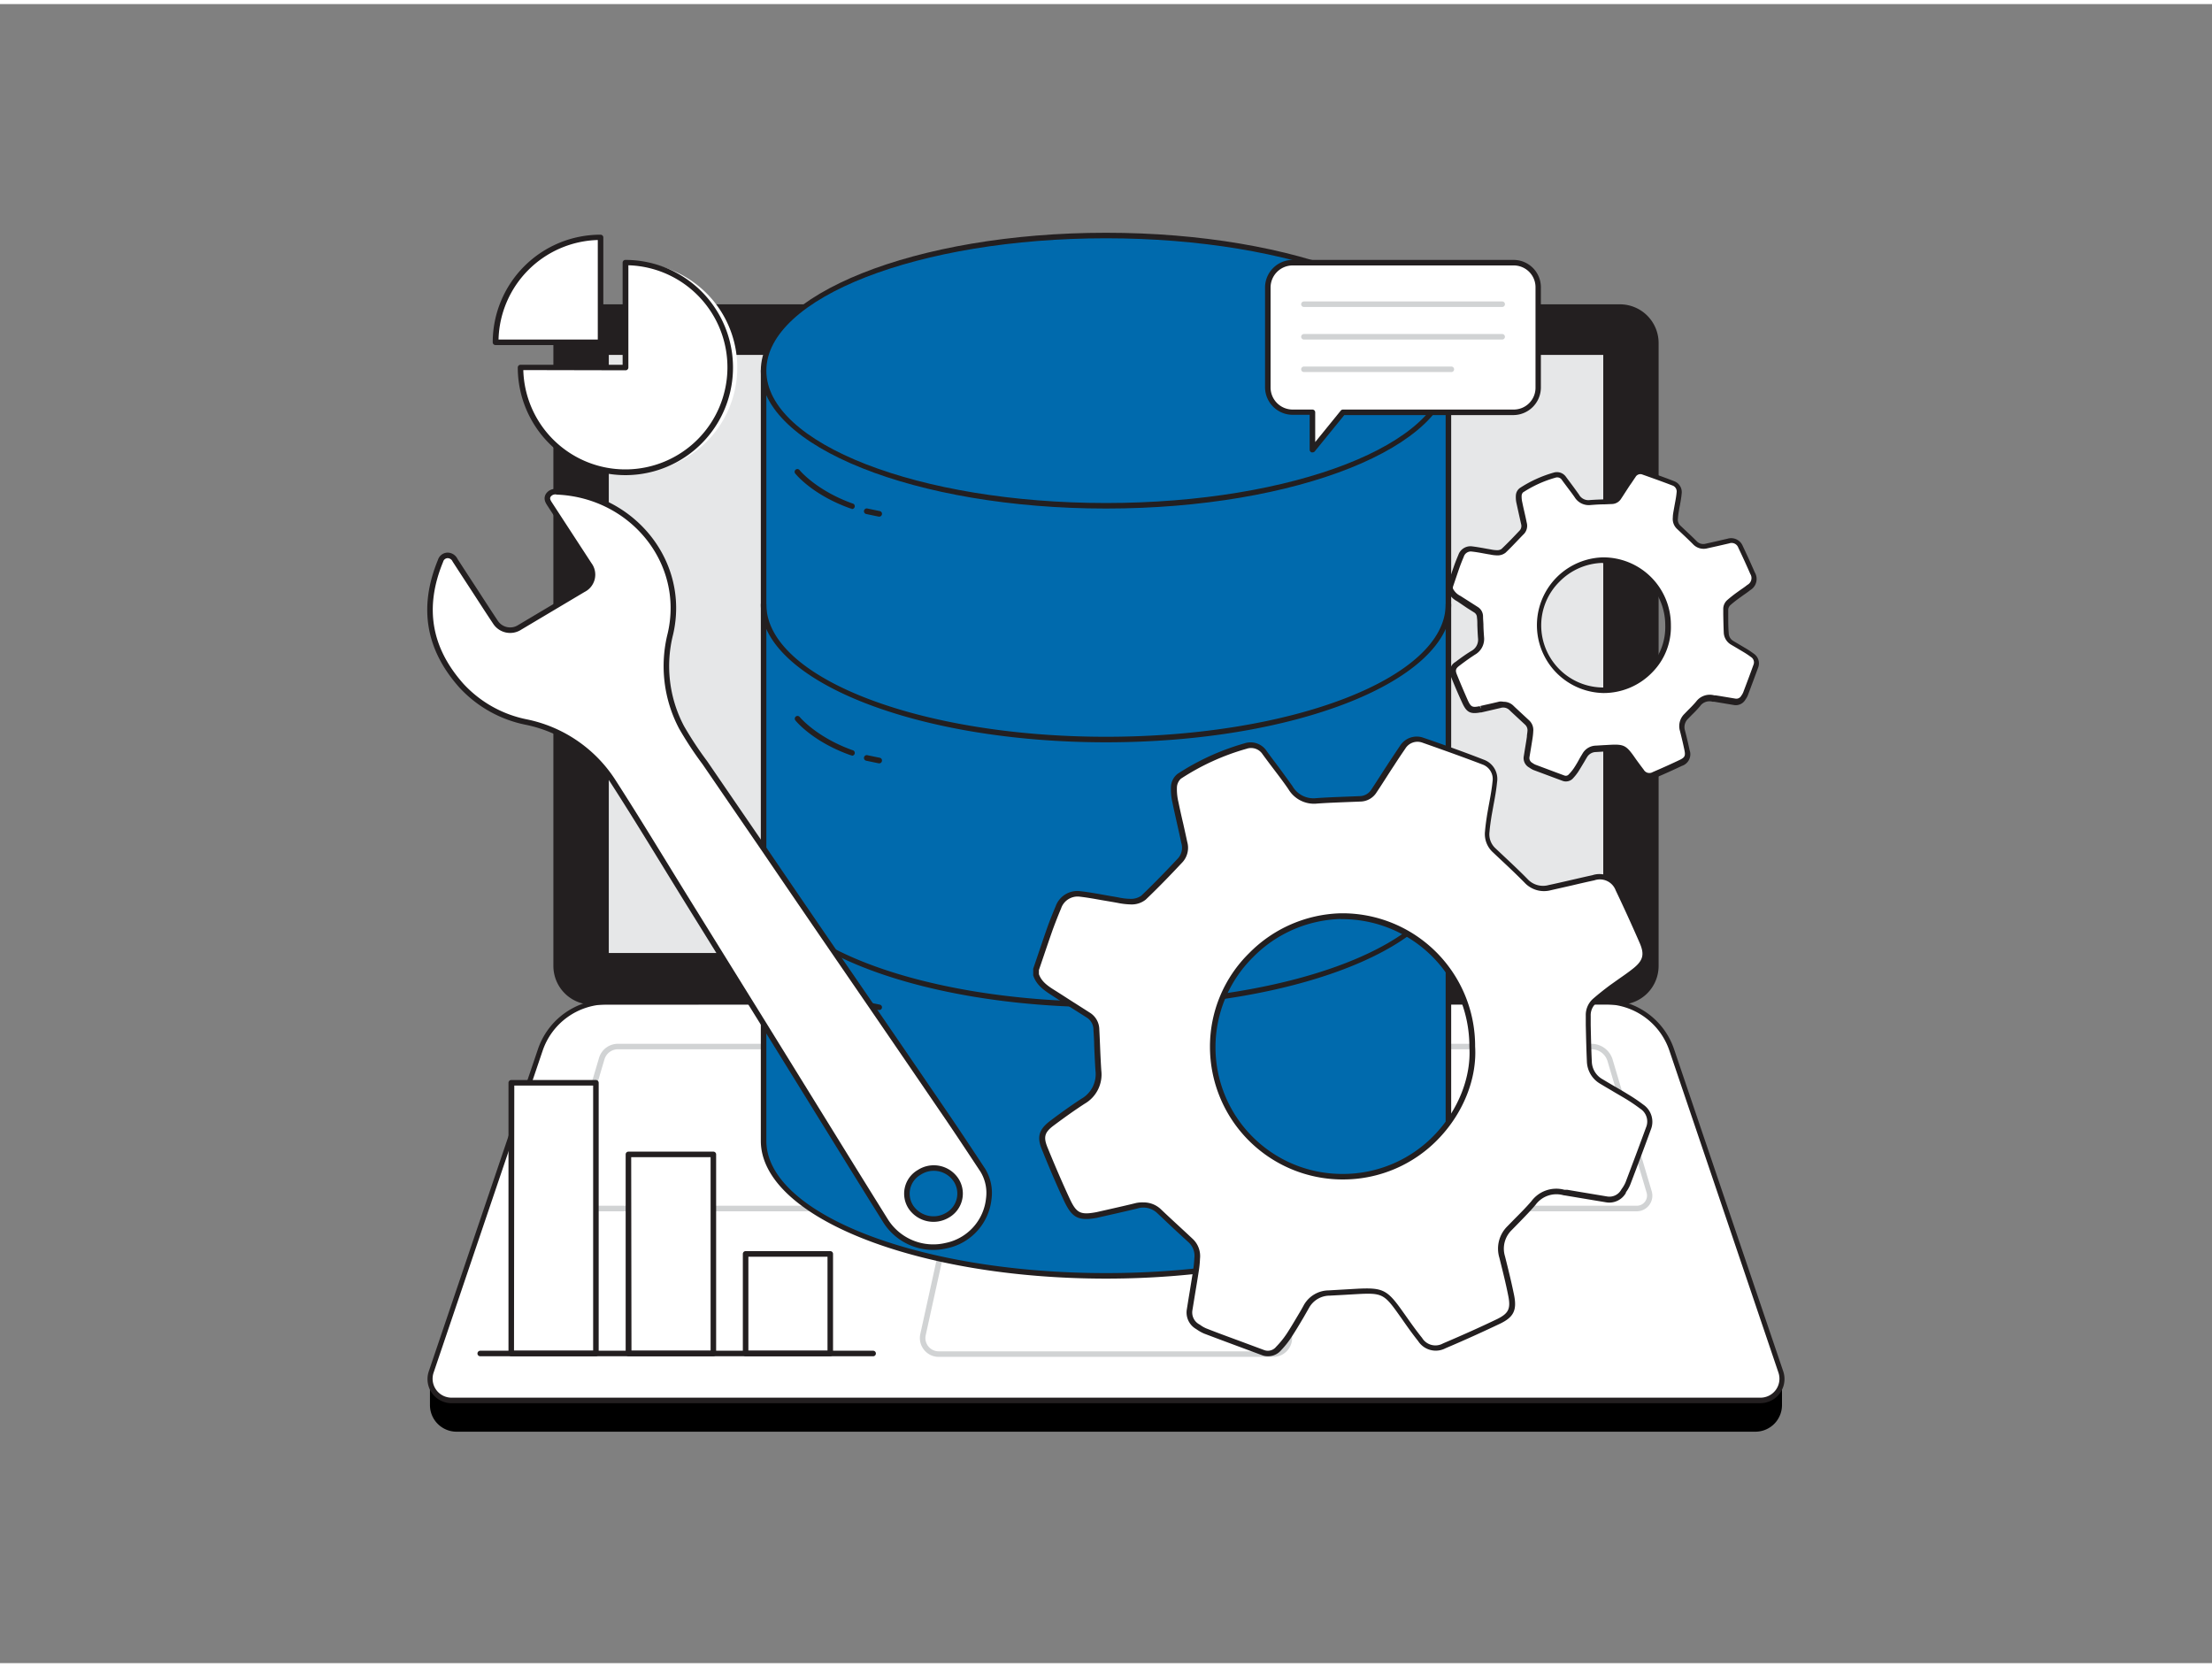 <svg xmlns="http://www.w3.org/2000/svg" viewBox="0 0 400 300" width="406" height="306" class="illustration styles_illustrationTablet__1DWOa"><rect x="0" y="0" width="400" height="300" fill="#808080" stroke="none"/><g id="_516_data_and_settings_flatline" data-name="#516_data_and_settings_flatline"><path d="M77.76,248.22H322.24a0,0,0,0,1,0,0v5.12a4.81,4.81,0,0,1-4.81,4.81H82.56a4.81,4.81,0,0,1-4.81-4.81v-5.12A0,0,0,0,1,77.76,248.22Z"></path><path d="M318.35,252.49H81.65A3.88,3.88,0,0,1,78,247.36L97.7,189.1a12.79,12.79,0,0,1,12.1-8.67H290.2a12.79,12.79,0,0,1,12.1,8.67L322,247.36A3.88,3.88,0,0,1,318.35,252.49Z" fill="#fff"></path><path d="M318.35,253H81.65a4.36,4.36,0,0,1-4.12-5.74L97.27,189a13.22,13.22,0,0,1,12.53-9H290.2a13.22,13.22,0,0,1,12.53,9l19.74,58.25a4.36,4.36,0,0,1-4.12,5.74ZM109.8,180.88a12.33,12.33,0,0,0-11.67,8.37L78.4,247.5A3.43,3.43,0,0,0,81.65,252h236.7a3.43,3.43,0,0,0,3.25-4.53l-19.73-58.25a12.33,12.33,0,0,0-11.67-8.37Z" fill="#231f20"></path><path d="M296,218.3H104.4a3.2,3.2,0,0,1-3.07-4.12l7-23.64a3.55,3.55,0,0,1,3.39-2.53H287.81a4,4,0,0,1,3.8,2.83l7.07,23.82A2.83,2.83,0,0,1,296,218.3ZM111.75,189a2.55,2.55,0,0,0-2.44,1.81l-7,23.65a2.21,2.21,0,0,0,2.11,2.83H296a1.84,1.84,0,0,0,1.76-2.36l-7.08-23.82a3,3,0,0,0-2.84-2.11Z" fill="#d1d3d4"></path><path d="M230.25,244.62h-60.5a3.36,3.36,0,0,1-2.65-1.27,3.39,3.39,0,0,1-.68-2.86l2.89-13.15a5.26,5.26,0,0,1,5.09-4.09h51.2a5.26,5.26,0,0,1,5.09,4.09l2.89,13.15a3.39,3.39,0,0,1-.68,2.86A3.36,3.36,0,0,1,230.25,244.62ZM174.4,224.25a4.23,4.23,0,0,0-4.11,3.31L167.4,240.7a2.4,2.4,0,0,0,2.35,2.92h60.5a2.4,2.4,0,0,0,2.35-2.92l-2.89-13.14a4.23,4.23,0,0,0-4.11-3.31Z" fill="#d1d3d4"></path><rect x="100.56" y="54.78" width="198.88" height="125.65" rx="6.51" fill="#231f20"></rect><path d="M292.93,180.93H107.07a7,7,0,0,1-7-7V61.29a7,7,0,0,1,7-7H292.93a7,7,0,0,1,7,7V173.92A7,7,0,0,1,292.93,180.93ZM107.07,55.28a6,6,0,0,0-6,6V173.92a6,6,0,0,0,6,6H292.93a6,6,0,0,0,6-6V61.29a6,6,0,0,0-6-6Z" fill="#231f20"></path><rect x="110.09" y="63.44" width="179.83" height="108.15" fill="#e6e7e8"></rect><path d="M138.08,66.29V205.54C138.08,219,165.8,230,200,230s61.92-10.94,61.92-24.43V66.29Z" fill="#006aad"></path><path d="M200,230.47c-34.42,0-62.42-11.19-62.42-24.93V66.29a.5.5,0,0,1,.5-.5H261.92a.5.5,0,0,1,.5.5V205.54C262.42,219.28,234.42,230.47,200,230.47ZM138.58,66.79V205.54c0,13.19,27.55,23.93,61.42,23.93s61.42-10.74,61.42-23.93V66.79Z" fill="#231f20"></path><ellipse cx="200" cy="66.29" rx="61.92" ry="24.43" fill="#006aad"></ellipse><path d="M200,91.22c-34.42,0-62.42-11.19-62.42-24.93s28-24.94,62.42-24.94,62.42,11.19,62.42,24.94S234.42,91.22,200,91.22Zm0-48.87c-33.87,0-61.42,10.74-61.42,23.94S166.13,90.22,200,90.22s61.42-10.74,61.42-23.93S233.87,42.35,200,42.35Z" fill="#231f20"></path><path d="M200,133.49c-34.42,0-62.42-11.18-62.42-24.93a.5.5,0,0,1,.5-.5.5.5,0,0,1,.5.5c0,13.2,27.55,23.93,61.42,23.93s61.42-10.73,61.42-23.93a.5.5,0,0,1,.5-.5.5.5,0,0,1,.5.5C262.42,122.31,234.42,133.49,200,133.49Z" fill="#231f20"></path><path d="M200,181.4c-34.42,0-62.42-11.19-62.42-24.94a.5.5,0,0,1,.5-.5.51.51,0,0,1,.5.5c0,13.2,27.55,23.94,61.42,23.94s61.42-10.74,61.42-23.94a.51.51,0,0,1,.5-.5.5.5,0,0,1,.5.5C262.42,170.21,234.42,181.4,200,181.4Z" fill="#231f20"></path><path d="M154,91.22l-.17,0c-6.86-2.43-9.86-6.14-10-6.3a.5.5,0,1,1,.78-.62s3,3.65,9.54,6a.5.5,0,0,1-.17,1Z" fill="#231f20"></path><path d="M159,92.68h-.11l-2.25-.47a.5.5,0,0,1,.2-1l2.26.47a.5.5,0,0,1,.38.6A.48.48,0,0,1,159,92.68Z" fill="#231f20"></path><path d="M154,135.83l-.17,0c-6.86-2.43-9.86-6.14-10-6.3a.5.5,0,0,1,.08-.7.5.5,0,0,1,.7.08s3,3.65,9.54,6a.5.5,0,0,1-.17,1Z" fill="#231f20"></path><path d="M159,137.29h-.11l-2.25-.47a.5.5,0,0,1,.2-1l2.26.47a.49.49,0,0,1,.38.59A.48.48,0,0,1,159,137.29Z" fill="#231f20"></path><path d="M154,180.44l-.17,0c-6.86-2.43-9.86-6.14-10-6.3a.5.5,0,0,1,.08-.7.5.5,0,0,1,.7.08s3,3.65,9.54,6a.5.5,0,0,1-.17,1Z" fill="#231f20"></path><path d="M159,181.9h-.11l-2.25-.47a.5.5,0,0,1-.39-.59.49.49,0,0,1,.59-.38l2.26.47a.49.49,0,0,1,.38.59A.48.48,0,0,1,159,181.9Z" fill="#231f20"></path><path d="M187.27,174.68c.85-2.49,1.68-5,2.55-7.45.46-1.29,1-2.55,1.5-3.81a3.65,3.65,0,0,1,3.94-2.41c2,.22,4,.65,6,1a18.92,18.92,0,0,0,3.24.42,3.61,3.61,0,0,0,2.23-.72c2.3-2.19,4.51-4.49,6.69-6.81a3.45,3.45,0,0,0,.68-3.18c-.51-2.43-1.1-4.84-1.6-7.27a9.7,9.7,0,0,1-.26-2.88,2.68,2.68,0,0,1,.94-1.84,44.25,44.25,0,0,1,12-5.48,3,3,0,0,1,3.44,1.24c1.53,2.1,3.14,4.16,4.61,6.31a4.9,4.9,0,0,0,4.74,2.39c2.66-.2,5.32-.24,8-.37a3,3,0,0,0,2.41-1.45c.95-1.4,1.84-2.84,2.77-4.26.8-1.22,1.59-2.44,2.44-3.62a3.05,3.05,0,0,1,3.67-1.27c3.69,1.27,7.37,2.58,11,4a3.21,3.21,0,0,1,2,3.55c-.19,2.05-.66,4.06-1,6.1-.16,1-.3,1.91-.38,2.88a4,4,0,0,0,1.23,3.38c1.94,1.83,3.91,3.63,5.78,5.54a4.35,4.35,0,0,0,4.32,1.22c2.63-.57,5.25-1.21,7.88-1.78a3.52,3.52,0,0,1,4.42,2.1q2.25,4.71,4.34,9.5c1,2.32.65,3.67-1.36,5.25-1.35,1.08-2.81,2-4.2,3-1,.74-2,1.51-2.91,2.32a3.39,3.39,0,0,0-1.23,2.73c.07,2.76.11,5.52.24,8.27a4.32,4.32,0,0,0,2.2,3.66c1.51.91,3,1.77,4.54,2.69a30.52,30.52,0,0,1,2.71,1.82,3.25,3.25,0,0,1,1.22,3.95c-1.21,3.33-2.46,6.64-3.71,10a8,8,0,0,1-.82,1.41,2.92,2.92,0,0,1-3.09,1.45L283.27,215c-.18,0-.36,0-.54-.09a5.16,5.16,0,0,0-5.48,1.92c-1.35,1.6-2.88,3-4.33,4.55a5.19,5.19,0,0,0-1.33,5.19c.59,2.32,1.16,4.65,1.64,7s0,3.55-2.25,4.64c-3.25,1.56-6.54,3-9.85,4.43a3.28,3.28,0,0,1-4.36-1.14c-1.28-1.61-2.45-3.31-3.65-5-2.57-3.61-3.21-3.93-7.64-3.71-1.73.09-3.45.2-5.17.3a4.74,4.74,0,0,0-4.06,2.36c-1.06,1.74-2.06,3.51-3.16,5.21a16.82,16.82,0,0,1-2,2.47,2.4,2.4,0,0,1-2.73.7c-3.49-1.29-7-2.58-10.46-3.9a7.41,7.41,0,0,1-1.33-.77,2.92,2.92,0,0,1-1.47-3.08c.38-2.37.78-4.73,1.15-7.09.11-.72.17-1.44.21-2.17a3.78,3.78,0,0,0-1.19-3.2c-1.9-1.74-3.78-3.5-5.66-5.27a4.17,4.17,0,0,0-4.11-1c-2.32.58-4.66,1.09-7,1.62l-.27.07c-3.05.55-4,.15-5.36-2.65-1.47-3.12-2.81-6.3-4.1-9.5-.8-2-.45-3.06,1.26-4.36s3.75-2.78,5.71-4.05a5.59,5.59,0,0,0,2.79-5.5c-.17-2.48-.23-5-.36-7.45a3.08,3.08,0,0,0-1.45-2.59c-2.06-1.32-4.15-2.62-6.21-3.95-1.34-.88-2.71-1.75-3.26-3.4Zm79,13.86a23.55,23.55,0,0,0-23.74-23.6c-10.88-.05-23.22,9.49-23.21,23.63A23.59,23.59,0,0,0,242.67,212C257.81,212.06,266.9,199,266.25,188.54Z" fill="#fff"></path><path d="M229.24,244.51a2.83,2.83,0,0,1-1.05-.2l-2.85-1.06c-2.54-.94-5.07-1.88-7.6-2.84a7.29,7.29,0,0,1-1.26-.7l-.18-.12a3.44,3.44,0,0,1-1.68-3.58c.16-1,.33-2.09.51-3.14.21-1.32.43-2.63.64-4,.09-.62.16-1.29.21-2.12a3.31,3.31,0,0,0-1-2.8c-1.65-1.5-3.27-3-4.9-4.56l-.76-.71a3.64,3.64,0,0,0-3.65-.89c-1.63.4-3.27.77-4.9,1.14l-2.2.5-.19.05c-3.34.61-4.5,0-5.9-2.93-1.62-3.43-3.05-6.89-4.11-9.52-.88-2.16-.5-3.5,1.42-5,2.16-1.64,4-2.93,5.74-4.07a5.12,5.12,0,0,0,2.57-5.05c-.11-1.54-.17-3.08-.24-4.62,0-.94-.08-1.89-.13-2.83a2.58,2.58,0,0,0-1.22-2.2l-2.62-1.66c-1.2-.76-2.4-1.52-3.59-2.29-1.43-.93-2.87-1.86-3.46-3.66a.45.45,0,0,1,0-.16v-.91a.41.41,0,0,1,0-.16l.76-2.23c.59-1.75,1.18-3.49,1.79-5.23.48-1.34,1-2.63,1.51-3.83a4.17,4.17,0,0,1,4.45-2.72c1.34.15,2.69.39,4,.62.68.12,1.36.25,2,.35l.8.14a11.41,11.41,0,0,0,2.35.28,3.19,3.19,0,0,0,1.89-.58c2.45-2.34,4.75-4.74,6.67-6.79a2.89,2.89,0,0,0,.56-2.73c-.23-1.08-.47-2.15-.71-3.22-.3-1.35-.61-2.7-.89-4.06a10.67,10.67,0,0,1-.27-3,3.19,3.19,0,0,1,1.17-2.21,44.11,44.11,0,0,1,12.15-5.54,3.48,3.48,0,0,1,4,1.42c.54.75,1.09,1.48,1.65,2.22,1,1.33,2,2.71,3,4.11a4.39,4.39,0,0,0,4.28,2.17c1.73-.13,3.49-.19,5.19-.26l2.81-.11a2.52,2.52,0,0,0,2-1.22c.56-.83,1.1-1.68,1.64-2.52.37-.58.75-1.17,1.13-1.74l.4-.62c.66-1,1.33-2,2-3a3.57,3.57,0,0,1,4.24-1.45c4.44,1.53,7.84,2.76,11,4a3.7,3.7,0,0,1,2.3,4.07c-.13,1.37-.38,2.75-.63,4.07-.12.69-.25,1.37-.36,2-.14.9-.29,1.87-.37,2.85a3.44,3.44,0,0,0,1.08,3l1.36,1.28c1.47,1.38,3,2.81,4.43,4.27a3.81,3.81,0,0,0,3.85,1.09c1.28-.27,2.56-.57,3.83-.86s2.7-.63,4.06-.92a4,4,0,0,1,5,2.37c1.5,3.15,3,6.35,4.34,9.52,1.1,2.52.7,4.11-1.5,5.85-.8.63-1.65,1.23-2.48,1.8-.58.41-1.16.81-1.73,1.24-1.06.78-2,1.53-2.88,2.3a2.86,2.86,0,0,0-1.06,2.34l0,1.71c.05,2.15.09,4.37.2,6.55a3.78,3.78,0,0,0,2,3.25c.64.39,1.29.77,1.94,1.15.87.51,1.74,1,2.6,1.54a30,30,0,0,1,2.76,1.86,3.76,3.76,0,0,1,1.38,4.51c-1.15,3.16-2.37,6.41-3.72,9.95a6.4,6.4,0,0,1-.79,1.4L294,215a3.45,3.45,0,0,1-3.59,1.67l-4.68-.78-2.68-.45a2.32,2.32,0,0,1-.38-.06,4.66,4.66,0,0,0-5,1.76c-.95,1.12-2,2.19-3,3.22l-1.32,1.35a4.68,4.68,0,0,0-1.2,4.72c.56,2.22,1.15,4.6,1.64,7,.55,2.74-.06,4-2.53,5.19-3,1.42-6.18,2.88-9.86,4.44a3.79,3.79,0,0,1-4.95-1.29c-1.06-1.33-2.06-2.74-3-4.1l-.65-.91c-2.48-3.49-3-3.72-7.2-3.5l-2.94.17-2.24.12a4.27,4.27,0,0,0-3.66,2.13l-1,1.75c-.68,1.15-1.38,2.33-2.12,3.47a16.37,16.37,0,0,1-2,2.55A3.08,3.08,0,0,1,229.24,244.51Zm-22.45-27.82A4.51,4.51,0,0,1,210,218l.75.71c1.63,1.53,3.25,3,4.9,4.55a4.26,4.26,0,0,1,1.35,3.6,18.5,18.5,0,0,1-.22,2.22c-.2,1.32-.42,2.63-.64,3.95l-.51,3.13a2.45,2.45,0,0,0,1.25,2.59l.19.12a5.39,5.39,0,0,0,1.05.6c2.53,1,5.06,1.9,7.6,2.85l2.85,1.06a1.91,1.91,0,0,0,2.2-.59,16.06,16.06,0,0,0,1.93-2.39c.73-1.12,1.42-2.3,2.1-3.44.35-.58.69-1.17,1-1.75a5.22,5.22,0,0,1,4.46-2.61l2.23-.13,2.94-.17c4.58-.23,5.41.17,8.08,3.92l.65.91c.95,1.35,1.94,2.75,3,4.06a2.81,2.81,0,0,0,3.78,1c3.66-1.56,6.87-3,9.82-4.42,2-1,2.44-1.82,2-4.09s-1.07-4.76-1.63-7a5.68,5.68,0,0,1,1.45-5.67l1.33-1.36c1-1,2.05-2.06,3-3.16a5.61,5.61,0,0,1,6-2.08l.29,0,.22,0,2.49.42,4.68.78a2.44,2.44,0,0,0,2.59-1.24l.08-.12a6.09,6.09,0,0,0,.69-1.19c1.34-3.54,2.56-6.79,3.71-9.94a2.75,2.75,0,0,0-1.06-3.38,30.56,30.56,0,0,0-2.66-1.8c-.86-.52-1.72-1-2.59-1.53-.65-.38-1.3-.76-1.94-1.15a4.83,4.83,0,0,1-2.45-4.07c-.1-2.19-.15-4.42-.2-6.57l0-1.71a3.91,3.91,0,0,1,1.4-3.12c.9-.78,1.87-1.55,2.94-2.35l1.76-1.25c.81-.56,1.65-1.15,2.43-1.77,1.84-1.46,2.13-2.55,1.21-4.66-1.38-3.16-2.83-6.35-4.33-9.49a3.05,3.05,0,0,0-3.86-1.82c-1.35.29-2.7.6-4,.91l-3.84.87a4.8,4.8,0,0,1-4.78-1.36c-1.43-1.45-2.94-2.88-4.41-4.25l-1.36-1.28a4.45,4.45,0,0,1-1.38-3.78c.08-1,.23-2,.37-2.92.12-.7.24-1.39.37-2.08.24-1.3.49-2.66.62-4a2.79,2.79,0,0,0-1.67-3c-3.18-1.22-6.57-2.44-11-4a2.57,2.57,0,0,0-3.11,1.08c-.69,1-1.36,2-2,3l-.41.62c-.38.58-.75,1.16-1.12,1.74-.55.85-1.09,1.7-1.65,2.53a3.51,3.51,0,0,1-2.8,1.67l-2.82.11c-1.69.07-3.44.13-5.15.26a5.39,5.39,0,0,1-5.19-2.61c-.94-1.38-2-2.75-3-4.07-.56-.74-1.11-1.48-1.66-2.23a2.48,2.48,0,0,0-2.9-1,42.83,42.83,0,0,0-11.87,5.41,2.26,2.26,0,0,0-.72,1.47,9.89,9.89,0,0,0,.26,2.73c.28,1.35.58,2.7.89,4,.24,1.08.48,2.15.71,3.23a3.89,3.89,0,0,1-.81,3.62c-1.93,2.06-4.24,4.48-6.71,6.83a4.06,4.06,0,0,1-2.56.86,13.37,13.37,0,0,1-2.55-.29l-.78-.14-2.06-.35c-1.28-.23-2.61-.47-3.92-.62a3.15,3.15,0,0,0-3.42,2.12c-.5,1.18-1,2.46-1.49,3.78-.61,1.73-1.2,3.47-1.79,5.21l-.73,2.15v.75c.5,1.42,1.72,2.2,3,3s2.42,1.56,3.62,2.31l2.62,1.67a3.62,3.62,0,0,1,1.68,3c.05.94.09,1.89.13,2.84.06,1.53.13,3.07.23,4.6a6.09,6.09,0,0,1-3,6c-1.73,1.12-3.54,2.4-5.68,4-1.54,1.17-1.8,2-1.1,3.78,1.06,2.61,2.49,6,4.1,9.47,1.2,2.54,1.92,2.9,4.81,2.36l2.34-.53c1.64-.37,3.27-.74,4.89-1.14A5.85,5.85,0,0,1,206.79,216.69Zm35.92-4.15h-.05a24,24,0,0,1-23.86-24,23.71,23.71,0,0,1,7.09-16.93,24.14,24.14,0,0,1,16.53-7.2h.09a24,24,0,0,1,24.24,24.09c.35,5.67-2.05,11.83-6.43,16.48A23.89,23.89,0,0,1,242.71,212.54Zm-.29-47.1a23.14,23.14,0,0,0-15.83,6.91,22.91,22.91,0,0,0,16.08,39.19h0a22.92,22.92,0,0,0,16.88-7.21c4.2-4.46,6.5-10.35,6.16-15.76v0a23,23,0,0,0-23.24-23.1Z" fill="#231f20"></path><path d="M262.17,105.41c.42-1.24.83-2.48,1.27-3.72.23-.64.49-1.27.75-1.9a1.83,1.83,0,0,1,2-1.21c1,.11,2,.32,3,.48a9,9,0,0,0,1.62.21,1.7,1.7,0,0,0,1.11-.36c1.15-1.09,2.26-2.24,3.34-3.4a1.71,1.71,0,0,0,.35-1.59c-.26-1.21-.55-2.42-.8-3.63a5,5,0,0,1-.14-1.44,1.36,1.36,0,0,1,.48-.92,22,22,0,0,1,6-2.74,1.51,1.51,0,0,1,1.72.62c.76,1,1.57,2.08,2.3,3.15a2.44,2.44,0,0,0,2.37,1.2c1.33-.1,2.66-.12,4-.19a1.47,1.47,0,0,0,1.2-.72c.48-.7.93-1.42,1.39-2.13s.79-1.22,1.22-1.81a1.51,1.51,0,0,1,1.83-.63q2.78.94,5.5,2a1.62,1.62,0,0,1,1,1.78c-.1,1-.33,2-.5,3-.07.47-.14,1-.18,1.44a2,2,0,0,0,.61,1.69c1,.91,1.95,1.81,2.89,2.76a2.18,2.18,0,0,0,2.16.62c1.31-.29,2.62-.61,3.94-.89a1.74,1.74,0,0,1,2.2,1c.75,1.56,1.48,3.15,2.17,4.74a1.87,1.87,0,0,1-.68,2.63c-.67.54-1.4,1-2.09,1.52-.5.37-1,.75-1.46,1.16a1.65,1.65,0,0,0-.61,1.36c0,1.38.05,2.76.11,4.13a2.17,2.17,0,0,0,1.11,1.83c.75.46,1.51.89,2.26,1.35a14,14,0,0,1,1.36.91,1.62,1.62,0,0,1,.61,2q-.92,2.49-1.86,5a3.19,3.19,0,0,1-.41.71,1.46,1.46,0,0,1-1.54.73l-3.58-.6-.27,0a2.56,2.56,0,0,0-2.74,1c-.68.79-1.44,1.51-2.16,2.27a2.57,2.57,0,0,0-.67,2.59c.29,1.16.58,2.32.82,3.5a1.71,1.71,0,0,1-1.13,2.31q-2.43,1.17-4.92,2.22a1.64,1.64,0,0,1-2.18-.57c-.64-.81-1.22-1.66-1.82-2.5-1.29-1.8-1.61-2-3.82-1.85l-2.59.15a2.38,2.38,0,0,0-2,1.18c-.52.87-1,1.75-1.57,2.61a8.4,8.4,0,0,1-1,1.23,1.2,1.2,0,0,1-1.36.35c-1.75-.65-3.49-1.29-5.23-1.95a3.72,3.72,0,0,1-.67-.38,1.48,1.48,0,0,1-.73-1.55c.19-1.18.39-2.36.57-3.54a9.88,9.88,0,0,0,.11-1.08,1.87,1.87,0,0,0-.6-1.6c-1-.87-1.88-1.75-2.82-2.63a2.08,2.08,0,0,0-2.06-.51c-1.16.29-2.33.54-3.49.81l-.13,0c-1.53.28-2,.08-2.68-1.32-.74-1.56-1.41-3.15-2.06-4.75a1.58,1.58,0,0,1,.63-2.18c.93-.7,1.88-1.39,2.86-2a2.81,2.81,0,0,0,1.4-2.75c-.09-1.24-.12-2.48-.19-3.72a1.53,1.53,0,0,0-.72-1.3l-3.1-2a3.41,3.41,0,0,1-1.63-1.7Zm39.47,6.93a11.76,11.76,0,0,0-11.87-11.79,12,12,0,0,0-11.6,11.8,11.79,11.79,0,0,0,11.68,11.73A11.64,11.64,0,0,0,301.64,112.34Z" fill="#fff"></path><path d="M283.15,140.57a1.75,1.75,0,0,1-.62-.12l-1.48-.55-3.75-1.4a3.9,3.9,0,0,1-.67-.38l-.09-.06a1.93,1.93,0,0,1-1-2l.25-1.56c.11-.66.22-1.32.32-2,0-.35.08-.69.1-1a1.37,1.37,0,0,0-.43-1.2l-2.53-2.35-.3-.29a1.6,1.6,0,0,0-1.6-.38l-2.49.58-1,.23-.16,0c-1.78.33-2.47,0-3.22-1.6-.63-1.35-1.27-2.82-2.06-4.77a2.06,2.06,0,0,1,.79-2.77c1.08-.82,2-1.47,2.89-2a2.3,2.3,0,0,0,1.17-2.3c-.06-.77-.09-1.54-.12-2.32,0-.47,0-.94-.07-1.41a1.06,1.06,0,0,0-.49-.9l-1.3-.82L263.52,108a3.93,3.93,0,0,1-1.83-2,.77.77,0,0,1,0-.15v-.46a.88.88,0,0,1,0-.16l.37-1.09c.3-.88.6-1.76.91-2.64.23-.65.49-1.29.76-1.93a2.31,2.31,0,0,1,2.48-1.51c.68.08,1.35.2,2,.31q.51.1,1,.18l.4.07a5.68,5.68,0,0,0,1.13.13,1.32,1.32,0,0,0,.78-.22c1.22-1.16,2.36-2.36,3.32-3.38a1.23,1.23,0,0,0,.22-1.14l-.36-1.61c-.15-.68-.3-1.35-.44-2a5.13,5.13,0,0,1-.14-1.59,1.79,1.79,0,0,1,.7-1.29,22.17,22.17,0,0,1,6.14-2.8,2,2,0,0,1,2.25.81l.82,1.1c.51.68,1,1.36,1.5,2.06a1.93,1.93,0,0,0,1.91,1c.88-.07,1.75-.1,2.63-.13l1.38,0a1,1,0,0,0,.81-.51c.28-.41.54-.83.81-1.24l.57-.88.22-.34c.33-.5.66-1,1-1.49a2,2,0,0,1,2.4-.81c2.22.76,3.92,1.37,5.52,2a2.1,2.1,0,0,1,1.31,2.29c-.06.69-.19,1.39-.31,2.05-.07.34-.13.68-.18,1a13.07,13.07,0,0,0-.18,1.4,1.47,1.47,0,0,0,.45,1.28l.7.66c.74.7,1.49,1.39,2.21,2.12a1.66,1.66,0,0,0,1.69.48l1.91-.43c.68-.16,1.35-.32,2-.46a2.26,2.26,0,0,1,2.77,1.32c.75,1.58,1.48,3.18,2.17,4.76a2.34,2.34,0,0,1-.83,3.22c-.4.32-.82.62-1.25.91l-.86.62c-.52.38-1,.76-1.42,1.13a1.21,1.21,0,0,0-.44,1l0,.86c0,1.09,0,2.17.09,3.26a1.68,1.68,0,0,0,.87,1.43l.93.55,1.33.79a16.43,16.43,0,0,1,1.41.94,2.12,2.12,0,0,1,.77,2.54q-.92,2.5-1.86,5a3.49,3.49,0,0,1-.42.74,2,2,0,0,1-2.08,1l-2.76-.46-.83-.14-.3,0a2.07,2.07,0,0,0-2.24.8c-.48.57-1,1.11-1.53,1.62l-.65.67a2.09,2.09,0,0,0-.55,2.13c.29,1.12.58,2.32.83,3.52a2.21,2.21,0,0,1-1.4,2.87c-1.47.7-3.08,1.43-4.94,2.22a2.13,2.13,0,0,1-2.77-.72c-.53-.67-1-1.38-1.52-2.06l-.32-.46c-1.19-1.67-1.35-1.74-3.39-1.64l-1.45.08-1.13.07a1.9,1.9,0,0,0-1.63.94c-.18.29-.35.59-.52.88-.35.58-.7,1.17-1.06,1.74a9.23,9.23,0,0,1-1.06,1.31A1.76,1.76,0,0,1,283.15,140.57Zm-11.24-14.41a2.5,2.5,0,0,1,1.77.72l.3.29,2.52,2.34a2.37,2.37,0,0,1,.76,2,11,11,0,0,1-.11,1.14c-.1.66-.21,1.32-.32,2l-.26,1.56a1,1,0,0,0,.52,1l.09.06a2.38,2.38,0,0,0,.48.27l3.74,1.4,1.48.55a.7.7,0,0,0,.83-.23,7.85,7.85,0,0,0,.94-1.16c.36-.55.7-1.13,1-1.7.17-.3.35-.59.53-.89a2.86,2.86,0,0,1,2.43-1.42l1.12-.07,1.46-.08c2.39-.12,2.87.11,4.26,2.06l.32.46c.48.67,1,1.37,1.48,2a1.16,1.16,0,0,0,1.6.42c1.84-.79,3.44-1.51,4.9-2.21.91-.44,1.06-.73.85-1.76s-.53-2.37-.81-3.47a3.07,3.07,0,0,1,.79-3.07l.66-.68c.5-.5,1-1,1.48-1.57A3.07,3.07,0,0,1,310,125l.12,0,.12,0,.82.13,2.76.46a1,1,0,0,0,1.05-.51,2.9,2.9,0,0,0,.35-.6c.63-1.66,1.25-3.31,1.86-5a1.13,1.13,0,0,0-.45-1.41,15,15,0,0,0-1.31-.88l-1.31-.78-.95-.56a2.65,2.65,0,0,1-1.35-2.23c-.05-1.1-.07-2.19-.09-3.29l0-.86a2.16,2.16,0,0,1,.78-1.75c.46-.4.95-.79,1.49-1.19l.88-.63c.41-.28.82-.56,1.2-.87a1.4,1.4,0,0,0,.53-2c-.68-1.57-1.41-3.16-2.16-4.73a1.28,1.28,0,0,0-1.65-.78l-2,.46-1.93.43a2.64,2.64,0,0,1-2.62-.75c-.7-.71-1.44-1.4-2.18-2.1l-.69-.65a2.46,2.46,0,0,1-.77-2.09c0-.5.11-1,.19-1.48l.18-1c.12-.64.25-1.31.31-2a1.14,1.14,0,0,0-.68-1.26c-1.58-.61-3.27-1.22-5.48-2a1,1,0,0,0-1.27.45c-.34.48-.66,1-1,1.46l-.22.33-.57.88c-.27.42-.54.84-.82,1.26a2,2,0,0,1-1.59.94l-1.4.06c-.86,0-1.72.06-2.58.13a3,3,0,0,1-2.82-1.41c-.47-.69-1-1.36-1.47-2-.28-.37-.56-.74-.83-1.12a1,1,0,0,0-1.18-.42,21.19,21.19,0,0,0-5.87,2.67,1,1,0,0,0-.24.55,4.68,4.68,0,0,0,.13,1.29c.13.67.29,1.34.44,2s.24,1.08.35,1.62a2.16,2.16,0,0,1-.46,2c-1,1-2.12,2.25-3.36,3.43a2.31,2.31,0,0,1-1.45.49,6.45,6.45,0,0,1-1.33-.15l-.38-.06-1-.18c-.64-.12-1.29-.23-1.94-.3a1.33,1.33,0,0,0-1.45.9c-.26.62-.51,1.24-.74,1.87-.31.88-.6,1.75-.9,2.63l-.34,1v.28a3,3,0,0,0,1.38,1.35l1.82,1.16,1.3.83a2,2,0,0,1,.95,1.69c0,.48.05,1,.07,1.42,0,.77.06,1.53.11,2.3a3.26,3.26,0,0,1-1.62,3.2c-.87.56-1.76,1.19-2.82,2-.69.52-.78.83-.47,1.6.78,1.93,1.41,3.38,2,4.72.55,1.16.8,1.28,2.14,1l.22.46-.11-.49,1-.23c.82-.18,1.65-.37,2.47-.57A2.87,2.87,0,0,1,271.91,126.16Zm18-1.58h0a12.27,12.27,0,0,1-.12-24.53h0a12.22,12.22,0,0,1,12.36,12.28,11.63,11.63,0,0,1-3.28,8.42A12.21,12.21,0,0,1,289.88,124.58Zm-.15-23.53a11.31,11.31,0,0,0-7.74,3.38,11.13,11.13,0,0,0-3.32,7.92,11.24,11.24,0,0,0,11.18,11.23h0a11.21,11.21,0,0,0,8.25-3.52,10.58,10.58,0,0,0,3-7.69v0a11.24,11.24,0,0,0-11.37-11.29Z" fill="#231f20"></path><path d="M83.43,123.24a21.74,21.74,0,0,0,11.73,6.59,24.47,24.47,0,0,1,15.66,10.67c4.69,7.28,9.15,14.7,13.71,22.06l14.31,23.07q5.79,9.36,11.57,18.71,4.88,7.91,9.79,15.78a10.19,10.19,0,0,0,10.89,4.39,9.69,9.69,0,0,0,7.72-8.56,7.86,7.86,0,0,0-1.1-5.1c-2.44-3.69-4.87-7.38-7.36-11q-9.27-13.59-18.59-27.15-6.8-9.91-13.57-19.86-5.37-7.83-10.73-15.66a63.58,63.58,0,0,1-4.23-6.43,23.71,23.71,0,0,1-2-16.86c3-12.92-6.86-25.09-20.48-25.69a1.54,1.54,0,0,0-1.6.62c-.37.61-.06,1.12.28,1.64l7.11,10.91a3,3,0,0,1-1.08,4.5L94,112.69a3.17,3.17,0,0,1-4.42-.94c-1.24-1.86-2.45-3.74-3.67-5.62h0q-1.81-2.77-3.62-5.56a1.51,1.51,0,0,0-1.39-.88,1.37,1.37,0,0,0-1.24,1C76.23,109,77.42,116.48,83.43,123.24Zm81.3,94.31a4.44,4.44,0,0,1,1.49-6.29,4.83,4.83,0,0,1,6.68,1.4,4.5,4.5,0,0,1-1.61,6.37A4.93,4.93,0,0,1,164.73,217.55Z" fill="#fff" stroke="#231f20" stroke-linecap="round" stroke-linejoin="round"></path><path d="M113.09,84.68a19,19,0,1,0,0-37.92v19h-19A19,19,0,0,0,113.09,84.68Z" fill="#fff"></path><path d="M113.09,85.18A19.48,19.48,0,0,1,93.63,65.72a.5.5,0,0,1,.5-.5h18.46V46.76a.5.5,0,0,1,.5-.5,19.46,19.46,0,1,1,0,38.92Zm-18.46-19a18.46,18.46,0,1,0,19-18.95V65.72a.5.5,0,0,1-.5.5Z" fill="#231f20"></path><path d="M89.64,61.16h19v-19A19,19,0,0,0,89.64,61.16Z" fill="#fff"></path><path d="M108.6,61.66h-19a.5.5,0,0,1-.5-.5A19.48,19.48,0,0,1,108.6,41.7a.5.5,0,0,1,.5.5v19A.5.5,0,0,1,108.6,61.66Zm-18.45-1H108.1v-18A18.49,18.49,0,0,0,90.15,60.66Z" fill="#231f20"></path><rect x="92.45" y="195.06" width="15.31" height="48.95" fill="#fff"></rect><path d="M107.76,244.51H92.45a.5.5,0,0,1-.5-.5V195.06a.5.5,0,0,1,.5-.5h15.31a.5.5,0,0,1,.5.5V244A.5.5,0,0,1,107.76,244.51Zm-14.81-1h14.31V195.56H93Z" fill="#231f20"></path><rect x="113.64" y="208.05" width="15.31" height="35.96" fill="#fff"></rect><path d="M129,244.51H113.64a.5.5,0,0,1-.5-.5v-36a.5.5,0,0,1,.5-.5H129a.5.5,0,0,1,.5.5v36A.5.5,0,0,1,129,244.51Zm-14.81-1h14.31v-35H114.14Z" fill="#231f20"></path><rect x="134.83" y="226.03" width="15.31" height="17.98" fill="#fff"></rect><path d="M150.14,244.51H134.83a.5.5,0,0,1-.5-.5V226a.5.5,0,0,1,.5-.5h15.31a.5.5,0,0,1,.5.5v18A.5.5,0,0,1,150.14,244.51Zm-14.81-1h14.31v-17H135.33Z" fill="#231f20"></path><path d="M157.84,244.51h-71a.5.5,0,0,1-.5-.5.51.51,0,0,1,.5-.5h71.05a.5.5,0,0,1,.5.5A.5.5,0,0,1,157.84,244.51Z" fill="#231f20"></path><path d="M273.73,46.76h-40a4.44,4.44,0,0,0-4.44,4.44V69.32a4.44,4.44,0,0,0,4.44,4.45h3.63v6.79l5.52-6.79h30.88a4.44,4.44,0,0,0,4.44-4.45V51.2A4.44,4.44,0,0,0,273.73,46.76Z" fill="#fff"></path><path d="M237.33,81.06a.45.45,0,0,1-.16,0,.51.51,0,0,1-.34-.47V74.27H233.7a5,5,0,0,1-4.94-5V51.2a5,5,0,0,1,4.94-4.94h40a4.94,4.94,0,0,1,4.94,4.94V69.32a5,5,0,0,1-4.94,5H243.09l-5.37,6.6A.51.51,0,0,1,237.33,81.06Zm-3.63-33.8a4,4,0,0,0-3.94,3.94V69.32a4,4,0,0,0,3.94,4h3.63a.5.5,0,0,1,.5.5v5.38l4.63-5.7a.5.5,0,0,1,.39-.18h30.88a3.94,3.94,0,0,0,3.94-4V51.2a3.94,3.94,0,0,0-3.94-3.94Z" fill="#231f20"></path><path d="M271.64,54.77H235.79a.5.5,0,0,1-.5-.5.51.51,0,0,1,.5-.5h35.85a.5.5,0,0,1,.5.5A.5.5,0,0,1,271.64,54.77Z" fill="#d1d3d4"></path><path d="M271.64,60.66H235.79a.51.51,0,0,1-.5-.5.5.5,0,0,1,.5-.5h35.85a.5.5,0,0,1,.5.5A.5.5,0,0,1,271.64,60.66Z" fill="#d1d3d4"></path><path d="M262.45,66.54H235.79a.5.5,0,0,1-.5-.5.51.51,0,0,1,.5-.5h26.66a.51.51,0,0,1,.5.5A.5.5,0,0,1,262.45,66.54Z" fill="#d1d3d4"></path></g></svg>